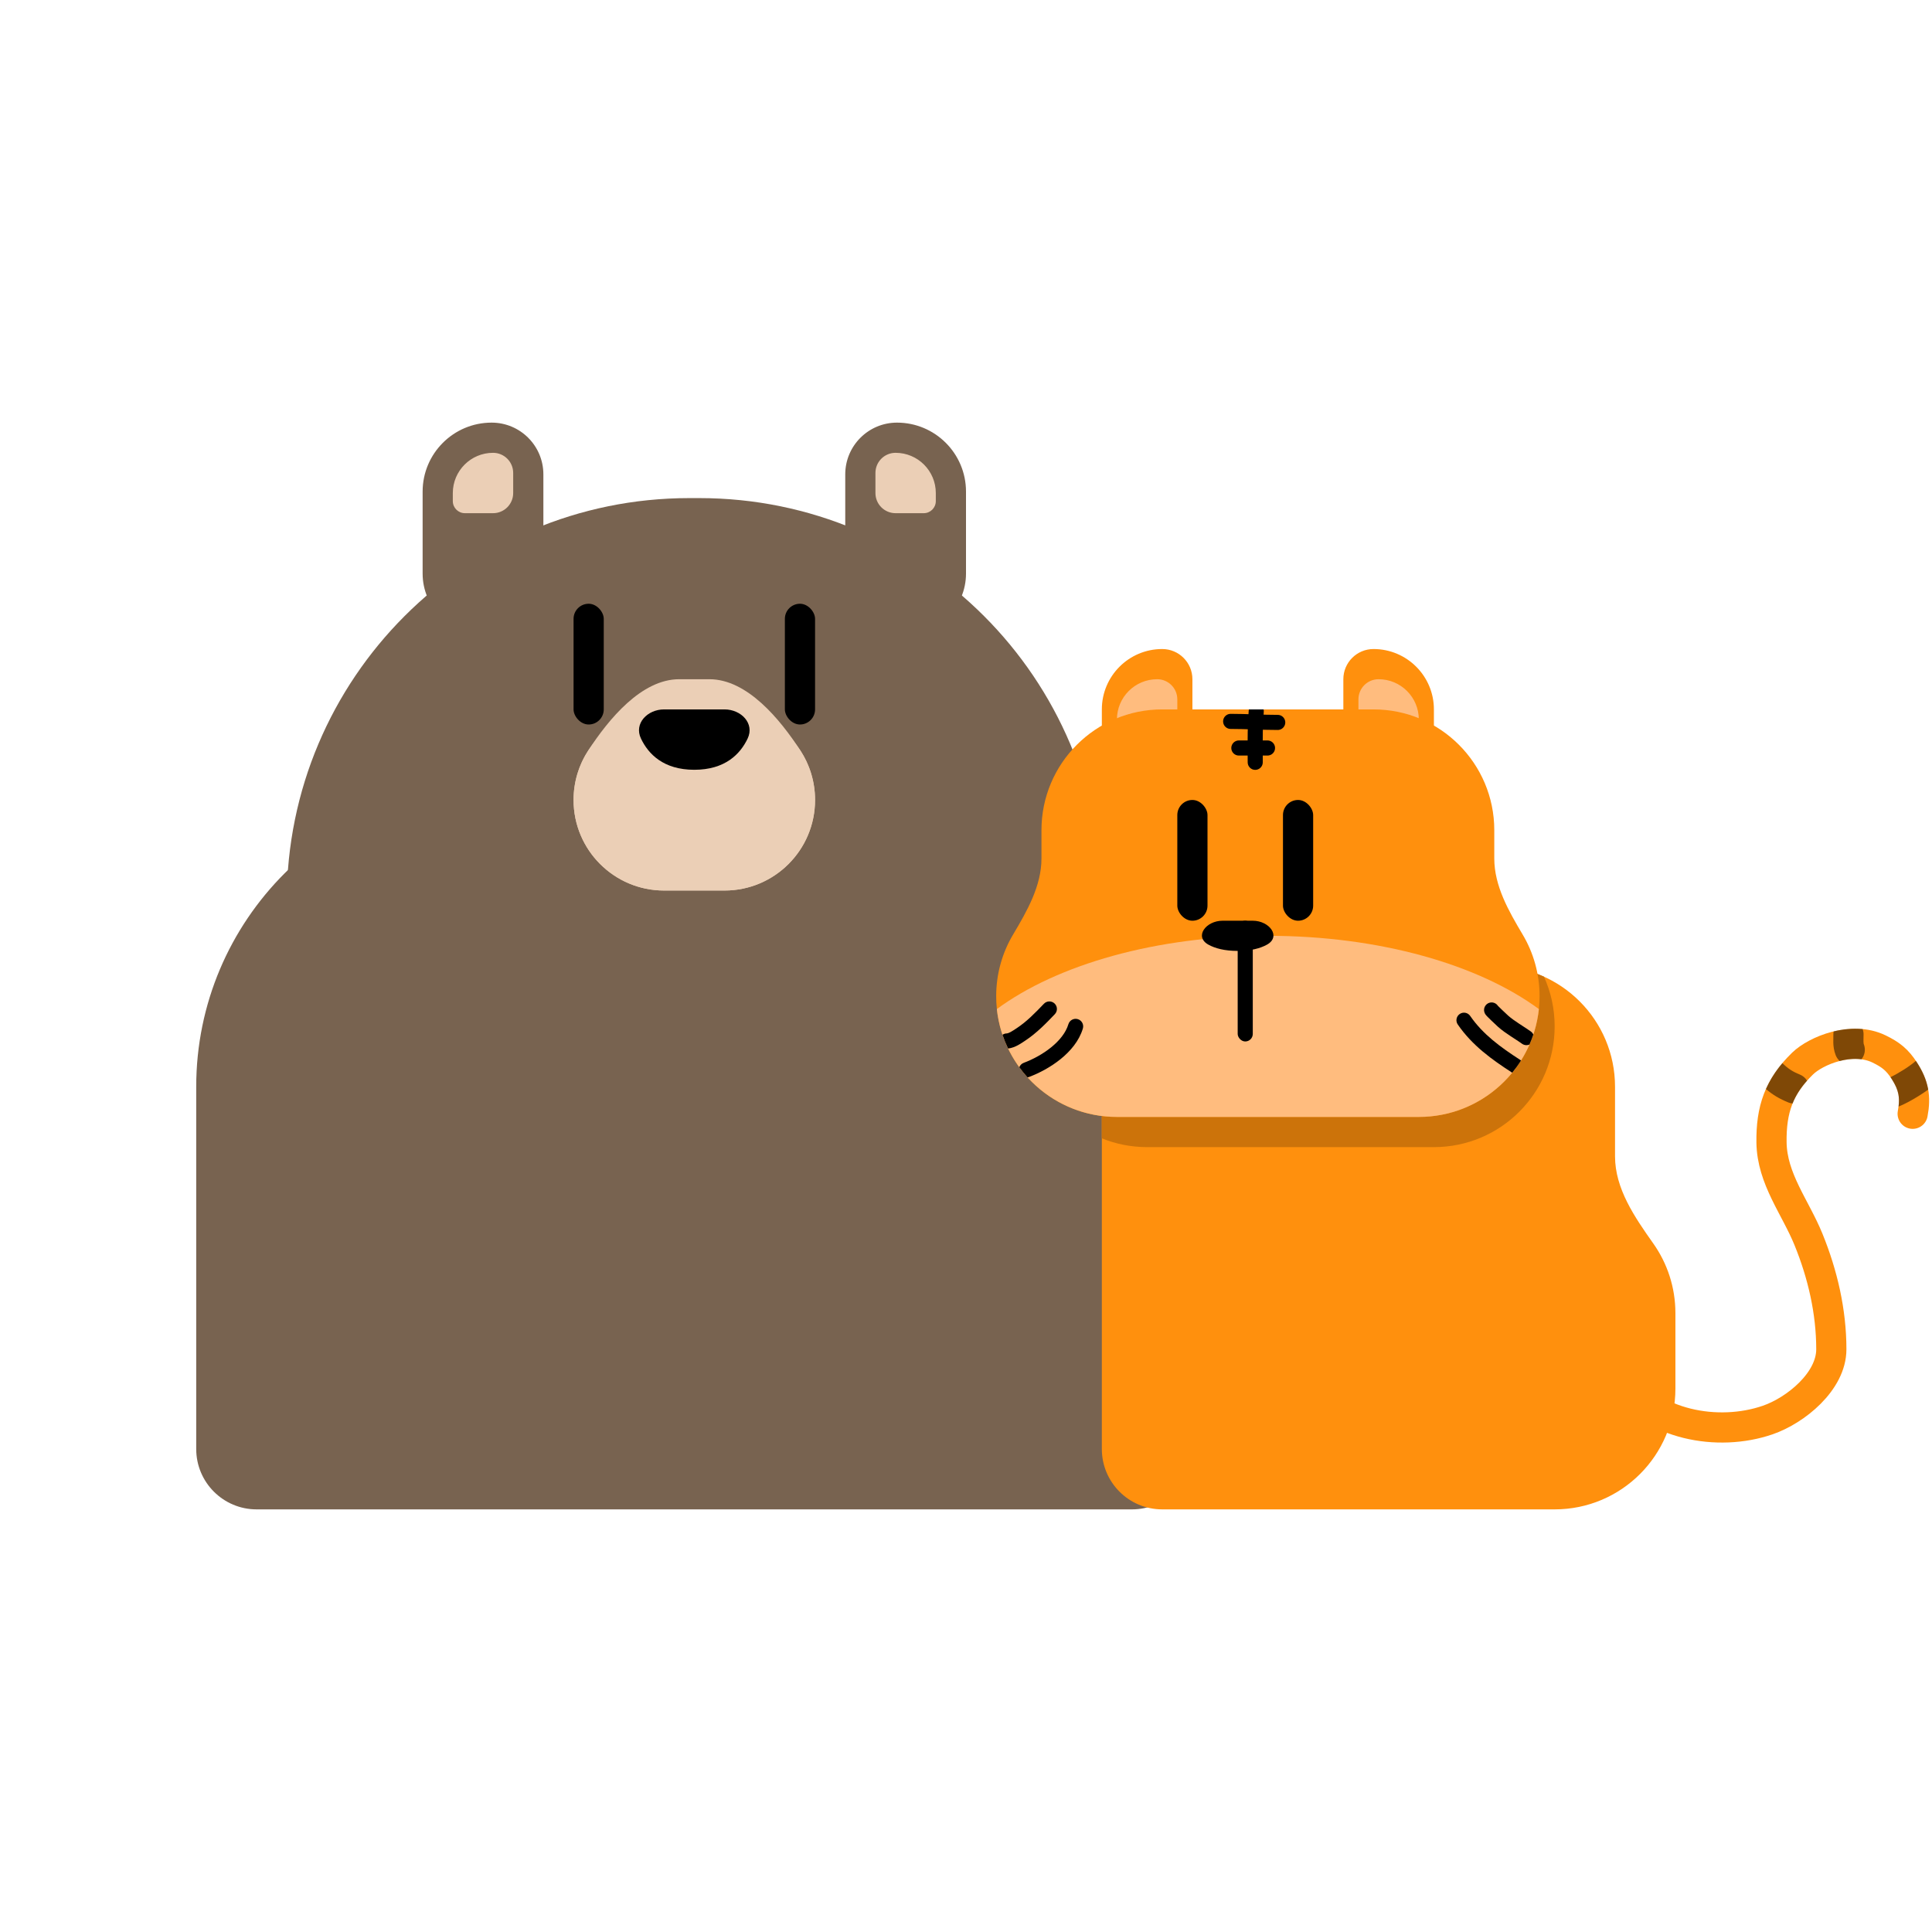 <svg width="128" height="128" viewBox="0 0 128 128" fill="none" xmlns="http://www.w3.org/2000/svg">
<path d="M13 72C13 60.954 21.954 52 33 52H59C70.046 52 79 60.954 79 72V96C79 98.209 77.209 100 75 100H17C14.791 100 13 98.209 13 96V72Z" fill="#786350"/>
<path fill-rule="evenodd" clip-rule="evenodd" d="M81 64C76.582 64 73 67.582 73 72V87V92V96C73 98.209 74.791 100 77 100H103C107.418 100 111 96.418 111 92V87C111 85.282 110.458 83.69 109.536 82.386C108.299 80.637 107 78.751 107 76.609V72C107 67.582 103.418 64 99 64H81Z" fill="#FF900D"/>
<path fill-rule="evenodd" clip-rule="evenodd" d="M102.293 64.707C101.289 64.253 100.174 64 99 64H81C76.582 64 73 67.582 73 72V75.419C73.926 75.794 74.939 76 76 76H95C99.418 76 103 72.418 103 68C103 66.826 102.747 65.711 102.293 64.707Z" fill="#FF900D"/>
<path fill-rule="evenodd" clip-rule="evenodd" d="M102.293 64.707C101.289 64.253 100.174 64 99 64H81C76.582 64 73 67.582 73 72V75.419C73.926 75.794 74.939 76 76 76H95C99.418 76 103 72.418 103 68C103 66.826 102.747 65.711 102.293 64.707Z" fill="black" fill-opacity="0.2"/>
<g filter="url(#filter0_d_444_1537)">
<path d="M19 57.667C19 42.939 30.939 31 45.667 31H46.333C61.061 31 73 42.939 73 57.667V57.667C73 65.031 67.031 71 59.667 71H32.333C24.97 71 19 65.031 19 57.667V57.667Z" fill="#786350"/>
</g>
<path d="M28 32.571C28 30.047 30.047 28 32.571 28V28C34.465 28 36 29.535 36 31.429V38C36 40.209 34.209 42 32 42V42C29.791 42 28 40.209 28 38V32.571Z" fill="#786350"/>
<path d="M30 32.667C30 31.194 31.194 30 32.667 30V30C33.403 30 34 30.597 34 31.333V32.667C34 33.403 33.403 34 32.667 34H30.8C30.358 34 30 33.642 30 33.2V32.667Z" fill="#EBCFB6"/>
<path d="M56 31.429C56 29.535 57.535 28 59.429 28V28C61.953 28 64 30.047 64 32.571V38C64 40.209 62.209 42 60 42V42C57.791 42 56 40.209 56 38V31.429Z" fill="#786350"/>
<path d="M89 45C89 43.895 89.895 43 91 43V43C93.209 43 95 44.791 95 47V50C95 51.657 93.657 53 92 53V53C90.343 53 89 51.657 89 50V45Z" fill="#FF900D"/>
<path d="M90 46.333C90 45.597 90.597 45 91.333 45V45C92.806 45 94 46.194 94 47.667V49C94 50.105 93.105 51 92 51V51C90.895 51 90 50.105 90 49V46.333Z" fill="#FFBC7E"/>
<path d="M73 47C73 44.791 74.791 43 77 43V43C78.105 43 79 43.895 79 45V50C79 51.657 77.657 53 76 53V53C74.343 53 73 51.657 73 50V47Z" fill="#FF900D"/>
<path d="M74 47.667C74 46.194 75.194 45 76.667 45V45C77.403 45 78 45.597 78 46.333V49C78 50.105 77.105 51 76 51V51C74.895 51 74 50.105 74 49V47.667Z" fill="#FFBC7E"/>
<path fill-rule="evenodd" clip-rule="evenodd" d="M47 45.25C49.349 45.25 51.428 47.546 52.825 49.434C53.564 50.431 54 51.664 54 53C54 56.314 51.314 59 48 59H44C40.686 59 38 56.314 38 53C38 51.664 38.436 50.431 39.175 49.434C40.572 47.546 42.651 45.25 45 45.25V45.25H47V45.25Z" fill="#EBCFB6"/>
<path fill-rule="evenodd" clip-rule="evenodd" d="M47 45C49.5 45 51.675 47.64 53.036 49.737C53.646 50.677 54 51.797 54 53C54 56.314 51.314 59 48 59H44C40.686 59 38 56.314 38 53C38 51.797 38.354 50.677 38.964 49.737C40.325 47.64 42.5 45 45 45V45H47V45Z" fill="#EBCFB6"/>
<rect x="38" y="40" width="2" height="8" rx="1" fill="black"/>
<rect x="52" y="40" width="2" height="8" rx="1" fill="black"/>
<path d="M42.465 48.93C41.989 47.933 42.894 47 43.998 47H47.999C49.104 47 50.009 47.933 49.533 48.93C49.046 49.953 48.046 51 45.999 51C43.952 51 42.952 49.953 42.465 48.93Z" fill="black"/>
<path d="M58 31.333C58 30.597 58.597 30 59.333 30V30C60.806 30 62 31.194 62 32.667V33.2C62 33.642 61.642 34 61.2 34H59.333C58.597 34 58 33.403 58 32.667V31.333Z" fill="#EBCFB6"/>
<path fill-rule="evenodd" clip-rule="evenodd" d="M77 47C72.582 47 69 50.582 69 55V56.874C69 58.695 68.05 60.351 67.12 61.916C66.408 63.111 66 64.508 66 66C66 70.418 69.582 74 74 74H94C98.418 74 102 70.418 102 66C102 64.508 101.592 63.111 100.88 61.916C99.95 60.351 99 58.695 99 56.874V55C99 50.582 95.418 47 91 47H77Z" fill="#FF900D"/>
<rect x="78" y="53" width="2" height="8" rx="1" fill="black"/>
<rect x="85" y="53" width="2" height="8" rx="1" fill="black"/>
<path fill-rule="evenodd" clip-rule="evenodd" d="M101.955 66.853C97.969 63.916 91.413 62 84 62C76.587 62 70.031 63.916 66.045 66.853C66.471 70.87 69.87 74 74 74H94C98.13 74 101.529 70.87 101.955 66.853Z" fill="#FFBC7E"/>
<rect x="82" y="61" width="1" height="8" rx="0.5" fill="black"/>
<path d="M80.066 62.589C79.098 62.058 79.895 61 80.999 61H83.001C84.105 61 84.902 62.058 83.934 62.589C83.495 62.83 82.875 63 82 63C81.125 63 80.505 62.83 80.066 62.589Z" fill="black"/>
<path d="M126.719 73.79C126.933 72.675 126.78 71.89 126.165 70.936C125.699 70.215 125.272 69.877 124.5 69.5C122.688 68.615 120.296 69.615 119.428 70.461C117.855 71.992 117.337 73.514 117.367 75.692C117.401 78.098 118.945 79.975 119.815 82.111C120.76 84.429 121.33 86.904 121.33 89.394C121.33 91.52 118.976 93.438 117.121 94.079C113.813 95.221 109.398 94.409 107.381 91.384" stroke="#FF900D" stroke-width="2" stroke-linecap="round"/>
<path fill-rule="evenodd" clip-rule="evenodd" d="M121.885 70.293C121.773 70.194 121.682 70.067 121.623 69.919C121.497 69.605 121.468 69.304 121.461 69.075C121.457 68.953 121.461 68.759 121.464 68.632L121.464 68.632L121.464 68.632C121.465 68.581 121.466 68.54 121.466 68.519C121.466 68.456 121.472 68.393 121.483 68.332C122.075 68.189 122.736 68.115 123.406 68.178C123.445 68.285 123.466 68.4 123.466 68.519C123.466 68.603 123.464 68.689 123.462 68.759L123.461 68.805C123.459 68.89 123.458 68.955 123.46 69.013C123.464 69.13 123.477 69.169 123.48 69.176C123.62 69.527 123.548 69.909 123.325 70.182C122.875 70.122 122.383 70.165 121.885 70.293Z" fill="black" fill-opacity="0.5"/>
<path fill-rule="evenodd" clip-rule="evenodd" d="M116.998 72.15C117.268 71.541 117.629 70.977 118.086 70.435C118.457 70.797 118.762 70.998 119.239 71.189C119.449 71.273 119.614 71.42 119.723 71.599C119.274 72.105 118.968 72.599 118.761 73.112C118.673 73.103 118.584 73.081 118.497 73.046C117.897 72.806 117.44 72.53 116.998 72.15Z" fill="black" fill-opacity="0.5"/>
<path fill-rule="evenodd" clip-rule="evenodd" d="M125.784 73.315C125.826 72.987 125.817 72.726 125.772 72.493C125.714 72.196 125.584 71.88 125.325 71.478C125.299 71.439 125.274 71.401 125.249 71.365C125.254 71.362 125.259 71.36 125.264 71.358C125.528 71.23 125.851 71.047 126.165 70.846C126.475 70.647 126.747 70.448 126.934 70.285C126.957 70.321 126.981 70.357 127.005 70.394C127.361 70.945 127.616 71.499 127.735 72.111C127.74 72.136 127.744 72.161 127.749 72.186C127.585 72.305 127.415 72.42 127.245 72.529C126.877 72.766 126.484 72.989 126.134 73.158C126.018 73.215 125.899 73.268 125.784 73.315Z" fill="black" fill-opacity="0.5"/>
<path fill-rule="evenodd" clip-rule="evenodd" d="M83.716 47C83.728 47.05 83.732 47.103 83.728 47.157C83.653 48.058 83.656 48.961 83.66 49.89V49.89C83.661 50.094 83.662 50.299 83.662 50.506C83.662 50.782 83.438 51.006 83.162 51.006C82.885 51.006 82.662 50.782 82.662 50.506C82.662 50.308 82.661 50.109 82.66 49.909L82.66 49.909C82.656 48.979 82.652 48.023 82.731 47.074C82.733 47.049 82.737 47.024 82.743 47H83.716Z" fill="black"/>
<path d="M82.077 49.557H83.975" stroke="black" stroke-linecap="round"/>
<path d="M81.534 47.794C82.575 47.794 83.612 47.862 84.653 47.862" stroke="black" stroke-linecap="round"/>
<path fill-rule="evenodd" clip-rule="evenodd" d="M100.773 70.26C100.757 70.247 100.74 70.234 100.722 70.223C99.413 69.378 98.243 68.528 97.405 67.309C97.248 67.081 96.937 67.023 96.71 67.18C96.482 67.336 96.424 67.648 96.581 67.875C97.539 69.27 98.857 70.21 100.179 71.063C100.183 71.065 100.186 71.067 100.189 71.069C100.4 70.812 100.595 70.542 100.773 70.26Z" fill="black"/>
<path fill-rule="evenodd" clip-rule="evenodd" d="M101.587 68.544C101.552 68.464 101.496 68.392 101.419 68.337C101.228 68.201 101.025 68.069 100.833 67.945L100.833 67.945C100.759 67.896 100.687 67.849 100.617 67.803C100.359 67.633 100.124 67.469 99.915 67.284C99.884 67.257 99.695 67.08 99.51 66.903C99.419 66.816 99.335 66.733 99.276 66.673C99.26 66.657 99.248 66.644 99.238 66.635C99.116 66.453 98.883 66.367 98.665 66.439C98.588 66.465 98.503 66.515 98.435 66.599C98.368 66.681 98.339 66.77 98.328 66.841C98.31 66.965 98.343 67.06 98.353 67.086C98.376 67.15 98.407 67.195 98.415 67.206L98.415 67.207C98.436 67.238 98.459 67.264 98.47 67.276C98.496 67.306 98.53 67.341 98.563 67.375C98.632 67.445 98.724 67.535 98.817 67.624C98.999 67.799 99.204 67.991 99.254 68.035C99.517 68.266 99.798 68.461 100.067 68.638C100.149 68.693 100.23 68.745 100.308 68.796L100.308 68.796C100.492 68.915 100.666 69.028 100.838 69.151C100.988 69.258 101.177 69.271 101.334 69.2C101.428 68.986 101.512 68.767 101.587 68.544Z" fill="black"/>
<path fill-rule="evenodd" clip-rule="evenodd" d="M66.787 69.464C67.041 69.444 67.276 69.335 67.441 69.247C67.602 69.16 67.758 69.055 67.867 68.983L67.867 68.983L67.922 68.946C68.683 68.444 69.308 67.796 69.885 67.192C70.076 66.993 70.069 66.677 69.87 66.486C69.67 66.295 69.354 66.301 69.163 66.501C68.576 67.114 68.025 67.68 67.372 68.111L67.3 68.159L67.3 68.159C67.191 68.231 67.082 68.304 66.966 68.367C66.814 68.449 66.73 68.467 66.706 68.467C66.599 68.467 66.499 68.501 66.418 68.558C66.523 68.869 66.646 69.171 66.787 69.464Z" fill="black"/>
<path fill-rule="evenodd" clip-rule="evenodd" d="M68.077 71.378C68.11 71.373 68.143 71.364 68.176 71.352C68.855 71.097 69.616 70.695 70.269 70.167C70.918 69.642 71.497 68.963 71.742 68.144C71.822 67.879 71.671 67.601 71.407 67.521C71.142 67.442 70.864 67.592 70.784 67.856C70.618 68.412 70.201 68.936 69.64 69.39C69.083 69.841 68.419 70.193 67.824 70.416C67.684 70.469 67.581 70.578 67.532 70.709C67.702 70.942 67.884 71.165 68.077 71.378Z" fill="black"/>
<defs>
<filter id="filter0_d_444_1537" x="19" y="31" width="54" height="42" filterUnits="userSpaceOnUse" color-interpolation-filters="sRGB">
<feFlood flood-opacity="0" result="BackgroundImageFix"/>
<feColorMatrix in="SourceAlpha" type="matrix" values="0 0 0 0 0 0 0 0 0 0 0 0 0 0 0 0 0 0 127 0" result="hardAlpha"/>
<feOffset dy="2"/>
<feComposite in2="hardAlpha" operator="out"/>
<feColorMatrix type="matrix" values="0 0 0 0 0 0 0 0 0 0 0 0 0 0 0 0 0 0 0.25 0"/>
<feBlend mode="normal" in2="BackgroundImageFix" result="effect1_dropShadow_444_1537"/>
<feBlend mode="normal" in="SourceGraphic" in2="effect1_dropShadow_444_1537" result="shape"/>
</filter>
</defs>
</svg>
